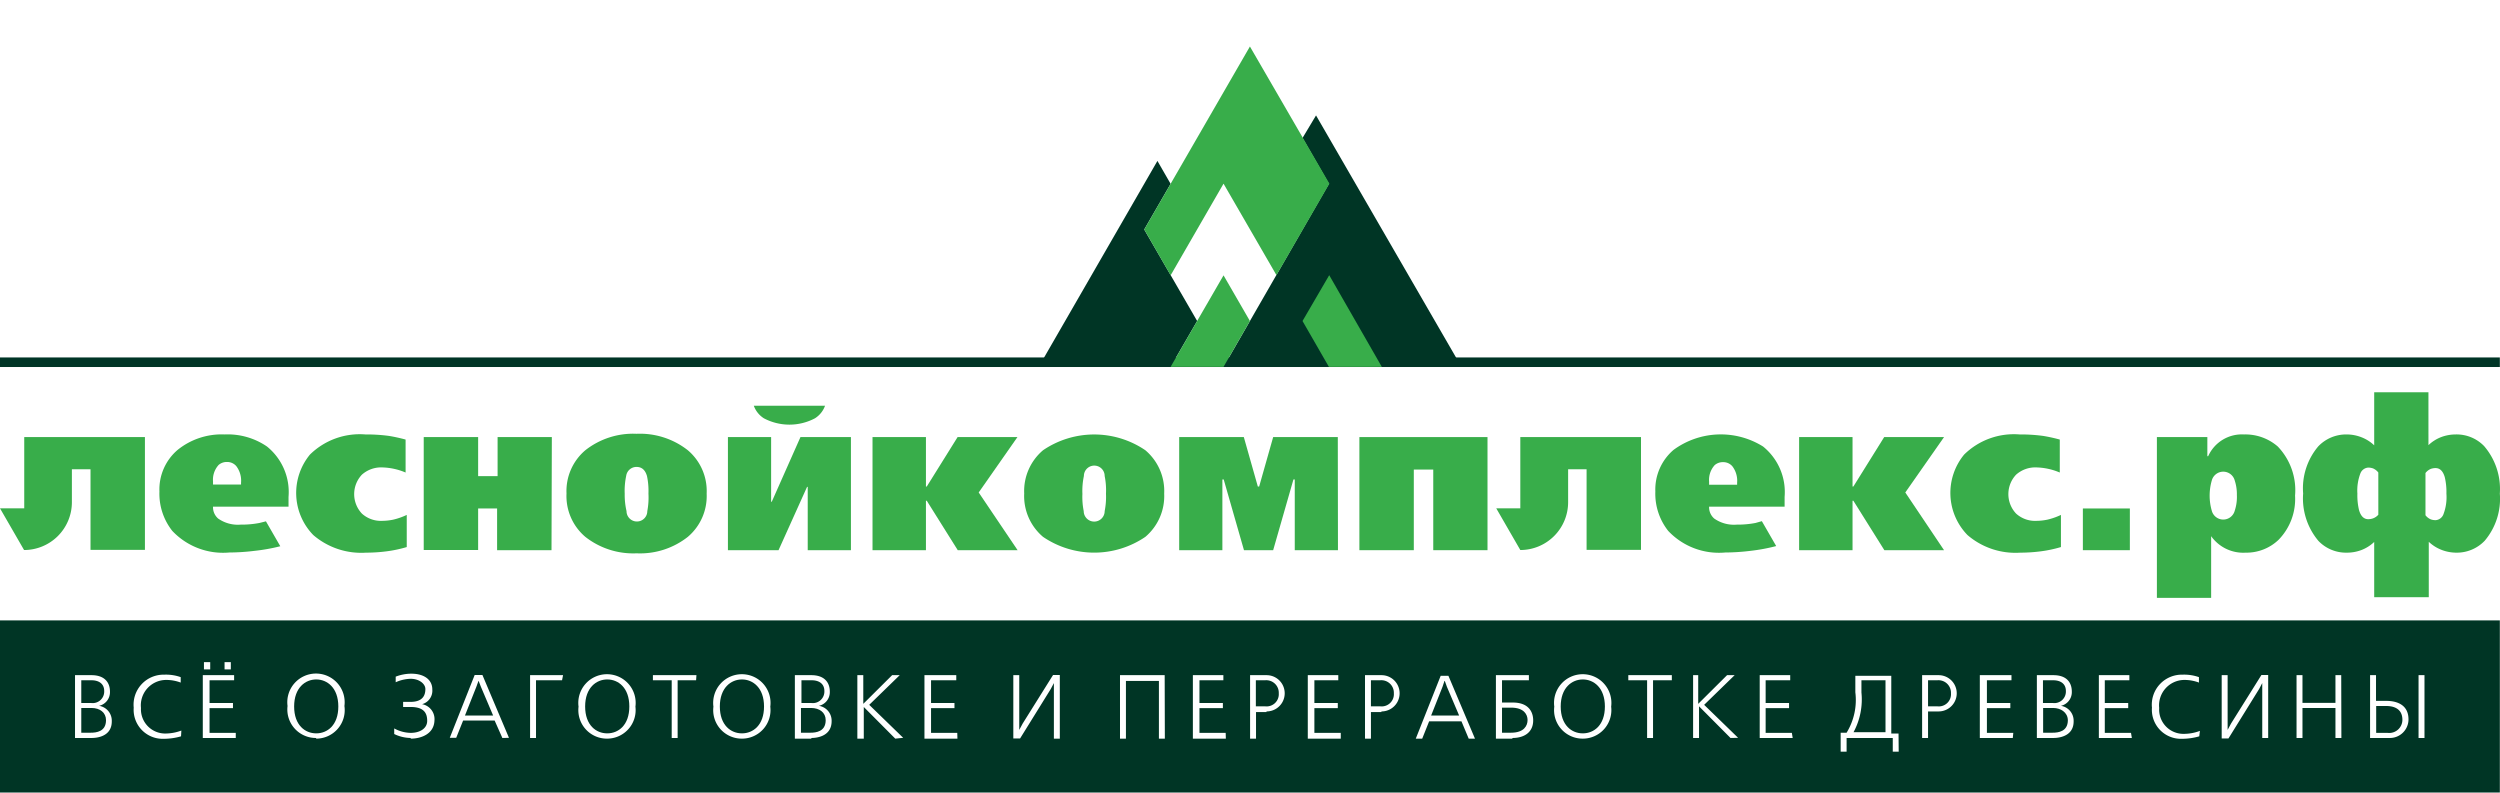 <svg id="Слой_1" data-name="Слой 1" xmlns="http://www.w3.org/2000/svg" viewBox="0 0 151.63 48.07"><defs><style>.cls-1{fill:#003526;}.cls-2{fill:#003525;}.cls-3{fill:#38ad4a;}</style></defs><title>Лого ЛКС_НОВЫЙ С ПЛАШКОЙ-06</title><rect class="cls-1" y="21.68" width="151.62" height="0.58"/><path class="cls-2" d="M76.73,41.26h-.56v1.58h.56a.74.74,0,0,0,.83-.79A.76.76,0,0,0,76.73,41.26Z"/><polygon class="cls-2" points="87.63 41.3 87.61 41.3 87.49 41.66 86.8 43.4 88.5 43.4 87.76 41.66 87.63 41.3"/><path class="cls-2" d="M83.71,41.26h-.56v1.58h.56a.74.74,0,0,0,.83-.79A.76.76,0,0,0,83.71,41.26Z"/><path class="cls-2" d="M96,41.21c-.66,0-1.34.5-1.34,1.64s.67,1.63,1.34,1.63,1.34-.49,1.34-1.63S96.66,41.21,96,41.21Z"/><path class="cls-2" d="M112.9,42a4.18,4.18,0,0,1-.48,2.41h1.94V41.26H112.9Z"/><path class="cls-2" d="M91.66,42.92H91.1v1.52h.55c.79,0,1-.43,1-.77S92.42,42.92,91.66,42.92Z"/><path class="cls-2" d="M49.19,42.94h-.61v1.5h.58c.32,0,.92-.06.92-.76C50.08,43.22,49.71,42.94,49.19,42.94Z"/><path class="cls-2" d="M50,41.91c0-.46-.35-.65-.77-.65h-.62v1.38h.61A.7.7,0,0,0,50,41.91Z"/><path class="cls-2" d="M5.55,42.94H4.93v1.5h.58c.32,0,.92-.06.92-.76C6.43,43.22,6.06,42.94,5.55,42.94Z"/><path class="cls-2" d="M6.32,41.91c0-.46-.35-.65-.77-.65H4.93v1.38h.61A.7.7,0,0,0,6.32,41.91Z"/><polygon class="cls-2" points="29.03 41.3 29.02 41.3 28.89 41.66 28.2 43.4 29.91 43.4 29.17 41.66 29.03 41.3"/><path class="cls-2" d="M36.83,41.21c-.66,0-1.34.5-1.34,1.64s.67,1.63,1.34,1.63,1.34-.49,1.34-1.63S37.5,41.21,36.83,41.21Z"/><path class="cls-2" d="M45,41.21c-.66,0-1.34.5-1.34,1.64s.67,1.63,1.34,1.63,1.34-.49,1.34-1.63S45.66,41.21,45,41.21Z"/><path class="cls-2" d="M19.18,41.21c-.66,0-1.34.5-1.34,1.64s.67,1.63,1.34,1.63,1.34-.49,1.34-1.63S19.84,41.21,19.18,41.21Z"/><path class="cls-2" d="M124.53,42.94h-.61v1.5h.58c.32,0,.92-.06.92-.76C125.41,43.22,125,42.94,124.53,42.94Z"/><path class="cls-2" d="M144.72,42.82h-.6v1.63h.69a.8.8,0,0,0,.9-.81C145.7,42.87,145,42.82,144.72,42.82Z"/><path class="cls-2" d="M0,37.63V48.07H151.62V37.63Zm13.62,2.53H14v.44h-.38Zm-1.25,0h.38v.44h-.38Zm-6.82,4.6h-1V40.95h1c.79,0,1.12.44,1.12,1a.85.85,0,0,1-.66.86v0a.91.91,0,0,1,.77.9C6.81,44.74,5.74,44.76,5.56,44.76Zm5.43-.1a3.8,3.8,0,0,1-1.06.15,1.76,1.76,0,0,1-1.81-1.89,1.82,1.82,0,0,1,1.85-2,2.68,2.68,0,0,1,1,.15l0,.33a2.46,2.46,0,0,0-.91-.16,1.54,1.54,0,0,0-1.5,1.7A1.47,1.47,0,0,0,10,44.49a2.8,2.8,0,0,0,1-.18Zm3.32.1h-2V40.95H14.2v.31H12.71v1.38h1.42v.31H12.71v1.5H14.3Zm4.87,0a1.73,1.73,0,0,1-1.73-1.94,1.74,1.74,0,1,1,3.45,0A1.73,1.73,0,0,1,19.18,44.8Zm5.74,0a2.35,2.35,0,0,1-1-.24l0-.34a2.14,2.14,0,0,0,1,.27c.56,0,1-.27,1-.73s-.19-.84-1-.84h-.46v-.31h.45c.8,0,.9-.47.9-.78s-.37-.62-.89-.62a2.35,2.35,0,0,0-.91.21l0-.34a2.66,2.66,0,0,1,.94-.18c.83,0,1.28.4,1.28.95a.85.85,0,0,1-.62.9h0a.92.92,0,0,1,.75,1C26.32,44.5,25.57,44.8,24.91,44.8Zm5.56,0L30,43.7H28.09l-.42,1.05h-.39l1.51-3.81h.47l1.61,3.81Zm3.62-3.5H32.51v3.5h-.36V40.95h2Zm2.73,3.54a1.73,1.73,0,0,1-1.73-1.94,1.74,1.74,0,1,1,3.45,0A1.73,1.73,0,0,1,36.83,44.8Zm5.4-3.54H41.1v3.5h-.36v-3.5H39.6v-.31h2.64ZM45,44.8a1.73,1.73,0,0,1-1.73-1.94,1.74,1.74,0,1,1,3.45,0A1.73,1.73,0,0,1,45,44.8Zm4.21,0h-1V40.95h1c.79,0,1.12.44,1.12,1a.85.85,0,0,1-.66.86v0a.91.91,0,0,1,.77.9C50.46,44.74,49.38,44.76,49.21,44.76Zm5.09,0-1.91-1.92h0v1.92H52V40.95h.36v1.74h0l1.75-1.74h.46l-1.85,1.8,2.06,2Zm3.77,0h-2V40.95H58v.31H56.47v1.38h1.42v.31H56.47v1.5h1.59Zm6.21,0h-.36V41.89l0-.46h0l-.19.36-1.86,3h-.41V40.95h.36v2.86l0,.46h0l.21-.39,1.84-2.94h.41Zm6.37,0h-.36v-3.5h-2v3.5h-.36V40.95h2.71Zm3.7,0h-2V40.95h1.85v.31H72.75v1.38h1.42v.31H72.75v1.5h1.59Zm2.46-1.61h-.63v1.61h-.36V40.95h1a1.1,1.1,0,1,1,0,2.2Zm4.51,1.61h-2V40.95h1.85v.31H79.72v1.38h1.42v.31H79.72v1.5h1.6Zm2.46-1.61h-.63v1.61h-.36V40.95h1a1.1,1.1,0,1,1,0,2.2Zm5.3,1.61-.44-1.05H86.68l-.42,1.05h-.39l1.51-3.81h.47l1.61,3.81Zm2.65,0h-1V40.95h2v.31H91.1v1.35h.65c1.12,0,1.24.76,1.24,1.07C93,44.38,92.49,44.76,91.73,44.76Zm4.27,0a1.73,1.73,0,0,1-1.73-1.94,1.74,1.74,0,1,1,3.45,0A1.73,1.73,0,0,1,96,44.8Zm5.4-3.54h-1.14v3.5H99.9v-3.5H98.76v-.31h2.64Zm3.56,3.5-1.91-1.92h0v1.92h-.36V40.95H103v1.74h0l1.75-1.74h.46l-1.85,1.8,2.06,2Zm3.77,0h-2V40.95h1.85v.31h-1.49v1.38h1.42v.31h-1.42v1.5h1.59Zm6.43.83h-.36v-.83H112v.83h-.36V44.44H112a3.79,3.79,0,0,0,.53-2.45v-1h2.18v3.5h.44Zm2.41-2.44h-.63v1.61h-.36V40.95h1a1.1,1.1,0,1,1,0,2.2Zm4.51,1.61h-2V40.95H122v.31h-1.49v1.38h1.42v.31h-1.42v1.5h1.6Zm2.46,0h-1V40.95h1c.8,0,1.12.44,1.12,1a.85.85,0,0,1-.66.86v0a.91.91,0,0,1,.77.9C125.8,44.74,124.72,44.76,124.54,44.76Zm4.76,0h-2V40.95h1.85v.31h-1.49v1.38h1.42v.31h-1.42v1.5h1.59Zm4.09-.1a3.8,3.8,0,0,1-1.06.15,1.76,1.76,0,0,1-1.81-1.89,1.82,1.82,0,0,1,1.85-2,2.7,2.7,0,0,1,1,.15l0,.33a2.46,2.46,0,0,0-.91-.16,1.54,1.54,0,0,0-1.5,1.7,1.47,1.47,0,0,0,1.47,1.57,2.8,2.8,0,0,0,1-.18Zm4.18.1h-.36V41.89l0-.46h0l-.19.36-1.86,3h-.41V40.95h.36v2.86l0,.46h0l.21-.39,1.84-2.94h.41Zm4.44,0h-.36V42.94h-2v1.82h-.36V40.95h.36v1.68h2V40.95H142Zm2.9,0h-1.16V40.95h.36v1.56h.61c.23,0,1.36,0,1.36,1.12A1.13,1.13,0,0,1,144.91,44.76Zm2.14,0h-.36V40.95h.36Z"/><path class="cls-2" d="M125.3,41.91c0-.46-.35-.65-.77-.65h-.62v1.38h.61A.7.7,0,0,0,125.3,41.91Z"/><path class="cls-2" d="M117.5,41.26h-.56v1.58h.56a.74.74,0,0,0,.83-.79A.76.76,0,0,0,117.5,41.26Z"/><path class="cls-2" d="M69.4,13.92l3.21,5.55L71,22.25H63L70.2,9.76l.8,1.39ZM79.82,7,79,8.37l1.6,2.78L74.21,22.25H88.64Z"/><path class="cls-3" d="M75.81,19.47l-1.6,2.78H71l3.21-5.55Zm4.81-2.78L79,19.47l1.6,2.78h3.21ZM75.81,2.82,69.4,13.92,71,16.7l3.21-5.56,3.21,5.55h0l3.21-5.55Z"/><path class="cls-3" d="M24.67,33.18a7.72,7.72,0,0,1-1.23.26,9.8,9.8,0,0,1-1.24.08A4.46,4.46,0,0,1,19,32.45a3.66,3.66,0,0,1-.2-4.88,4.31,4.31,0,0,1,3.36-1.22,10.25,10.25,0,0,1,1.44.09,10,10,0,0,1,1,.22v2a3.85,3.85,0,0,0-1.41-.31,1.75,1.75,0,0,0-1.24.44,1.72,1.72,0,0,0,0,2.36,1.71,1.71,0,0,0,1.24.44,3.35,3.35,0,0,0,.65-.07,4,4,0,0,0,.83-.29Z"/><path class="cls-3" d="M33.45,33.37H30.15V30.84H29v2.52h-3.3V26.51H29v2.37h1.18V26.51h3.29Z"/><path class="cls-3" d="M42.86,29.94a3.24,3.24,0,0,1-1.14,2.62,4.68,4.68,0,0,1-3.11,1,4.7,4.7,0,0,1-3.11-1,3.24,3.24,0,0,1-1.14-2.63,3.24,3.24,0,0,1,1.14-2.62,4.68,4.68,0,0,1,3.11-1,4.7,4.7,0,0,1,3.11,1A3.24,3.24,0,0,1,42.86,29.94Zm-3.53,0a4.33,4.33,0,0,0-.09-1.07q-.16-.55-.63-.55a.63.63,0,0,0-.63.54,4.39,4.39,0,0,0-.09,1.09A4.32,4.32,0,0,0,38,31a.63.63,0,0,0,1.26,0A4.41,4.41,0,0,0,39.33,29.94Z"/><path class="cls-3" d="M61.72,33.37H58.09l-1.88-3h-.05v3H52.92V26.51h3.24v3h.05l1.87-3h3.63l-2.35,3.36Z"/><path class="cls-3" d="M70.61,29.94a3.24,3.24,0,0,1-1.14,2.62,5.51,5.51,0,0,1-6.21,0,3.24,3.24,0,0,1-1.14-2.63,3.24,3.24,0,0,1,1.14-2.62,5.51,5.51,0,0,1,6.21,0A3.24,3.24,0,0,1,70.61,29.94Zm-3.53,0A4.33,4.33,0,0,0,67,28.87a.63.63,0,0,0-1.26,0,4.39,4.39,0,0,0-.09,1.09A4.32,4.32,0,0,0,65.73,31,.63.63,0,0,0,67,31,4.41,4.41,0,0,0,67.08,29.94Z"/><path class="cls-3" d="M16.13,31.62l-.4.1a5.82,5.82,0,0,1-1.14.1,2.08,2.08,0,0,1-1.36-.37.91.91,0,0,1-.31-.72H17.5v-.59a3.55,3.55,0,0,0-1.31-3.06,4.21,4.21,0,0,0-2.56-.73,4.25,4.25,0,0,0-2.86.94,3.15,3.15,0,0,0-1.1,2.52,3.64,3.64,0,0,0,.78,2.39,4.23,4.23,0,0,0,3.46,1.31,13,13,0,0,0,1.53-.1A11.1,11.1,0,0,0,17,33.13h0Zm-3.21-2.42a1.33,1.33,0,0,1,.34-1,.75.75,0,0,1,.51-.18.72.72,0,0,1,.56.25,1.45,1.45,0,0,1,.29,1v.12h-1.7Z"/><path class="cls-3" d="M1.47,26.51v4.32H0l1.46,2.53a2.9,2.9,0,0,0,2.9-2.9v-2H5.49v4.89h3.3V26.51Z"/><path class="cls-3" d="M90.22,33.37H86.93V28.48H85.75v4.89h-3.3V26.51h7.77Z"/><path class="cls-3" d="M117.91,33.37h-3.62l-1.88-3h-.05v3h-3.24V26.51h3.24v3h.05l1.87-3h3.63l-2.35,3.36Z"/><path class="cls-3" d="M125,33.18a7.72,7.72,0,0,1-1.23.26,9.8,9.8,0,0,1-1.24.08,4.46,4.46,0,0,1-3.2-1.07,3.66,3.66,0,0,1-.2-4.88,4.3,4.3,0,0,1,3.36-1.22,10.25,10.25,0,0,1,1.44.09,10,10,0,0,1,1,.22v2a3.85,3.85,0,0,0-1.41-.31,1.75,1.75,0,0,0-1.24.44,1.72,1.72,0,0,0,0,2.36,1.71,1.71,0,0,0,1.24.44,3.35,3.35,0,0,0,.65-.07,4,4,0,0,0,.83-.29Z"/><path class="cls-3" d="M129.18,33.37h-2.85V30.84h2.85Z"/><path class="cls-3" d="M139.2,30.06a3.54,3.54,0,0,1-1,2.68,2.82,2.82,0,0,1-2,.78,2.39,2.39,0,0,1-2.09-1v3.74h-3.29V26.51h3.06v1.16h.05a2.24,2.24,0,0,1,2.17-1.32,3,3,0,0,1,2.05.73A3.83,3.83,0,0,1,139.2,30.06Zm-3.53,0a2.69,2.69,0,0,0-.13-.92.72.72,0,0,0-1.39,0,3.31,3.31,0,0,0,0,1.84.72.72,0,0,0,1.39,0A2.67,2.67,0,0,0,135.67,30Z"/><path class="cls-3" d="M151.62,29.94a3.94,3.94,0,0,1-.92,2.86,2.34,2.34,0,0,1-1.74.72,2.48,2.48,0,0,1-.85-.16,2.34,2.34,0,0,1-.8-.5v3.36H144V32.87a2.33,2.33,0,0,1-.8.5,2.49,2.49,0,0,1-.85.15,2.32,2.32,0,0,1-1.73-.71,4,4,0,0,1-.93-2.88,3.94,3.94,0,0,1,.92-2.86,2.34,2.34,0,0,1,1.74-.72,2.48,2.48,0,0,1,.85.16,2.35,2.35,0,0,1,.8.5V23.79h3.29V27a2.33,2.33,0,0,1,.8-.5,2.5,2.5,0,0,1,.85-.15,2.32,2.32,0,0,1,1.73.71A4,4,0,0,1,151.62,29.94Zm-7.37,1.28V28.66a.81.81,0,0,0-.32-.25.9.9,0,0,0-.29-.05.55.55,0,0,0-.48.36,2.92,2.92,0,0,0-.18,1.22,3.86,3.86,0,0,0,.1,1q.16.55.56.55a.89.89,0,0,0,.29-.05A.8.8,0,0,0,144.25,31.22Zm4.13-1.28a3.87,3.87,0,0,0-.1-1q-.16-.55-.56-.55a.89.89,0,0,0-.29.05.81.81,0,0,0-.32.25v2.56a.8.8,0,0,0,.32.25.89.89,0,0,0,.29.05.55.55,0,0,0,.48-.36A2.91,2.91,0,0,0,148.38,29.94Z"/><path class="cls-3" d="M106.47,31.72a5.82,5.82,0,0,1-1.14.1,2.08,2.08,0,0,1-1.36-.37.91.91,0,0,1-.31-.72h4.58v-.59a3.55,3.55,0,0,0-1.31-3.06,4.84,4.84,0,0,0-5.43.21,3.16,3.16,0,0,0-1.1,2.52,3.64,3.64,0,0,0,.78,2.39,4.23,4.23,0,0,0,3.46,1.31,13,13,0,0,0,1.53-.1,11.1,11.1,0,0,0,1.56-.29l-.87-1.51Zm-2.81-2.51a1.33,1.33,0,0,1,.34-1,.75.75,0,0,1,.51-.18.72.72,0,0,1,.56.25,1.45,1.45,0,0,1,.29,1v.12h-1.7Z"/><path class="cls-3" d="M92.21,26.51v4.32H90.75l1.46,2.53a2.9,2.9,0,0,0,2.9-2.9v-2h1.12v4.89h3.3V26.51Z"/><polygon class="cls-3" points="51.61 33.37 48.99 33.37 48.99 29.53 48.95 29.53 47.22 33.37 44.15 33.37 44.15 26.51 46.77 26.51 46.77 30.43 46.81 30.43 48.55 26.51 51.61 26.51 51.61 33.37"/><path class="cls-3" d="M45.72,24.61a1.51,1.51,0,0,0,.61.76,3.31,3.31,0,0,0,3.1,0,1.5,1.5,0,0,0,.61-.76Z"/><path class="cls-3" d="M81.15,33.37H78.53V29.08h-.08l-1.23,4.29H75.45l-1.23-4.29h-.08v4.29H71.52V26.51h3.92l.85,3h.08l.85-3h3.92Z"/></svg>